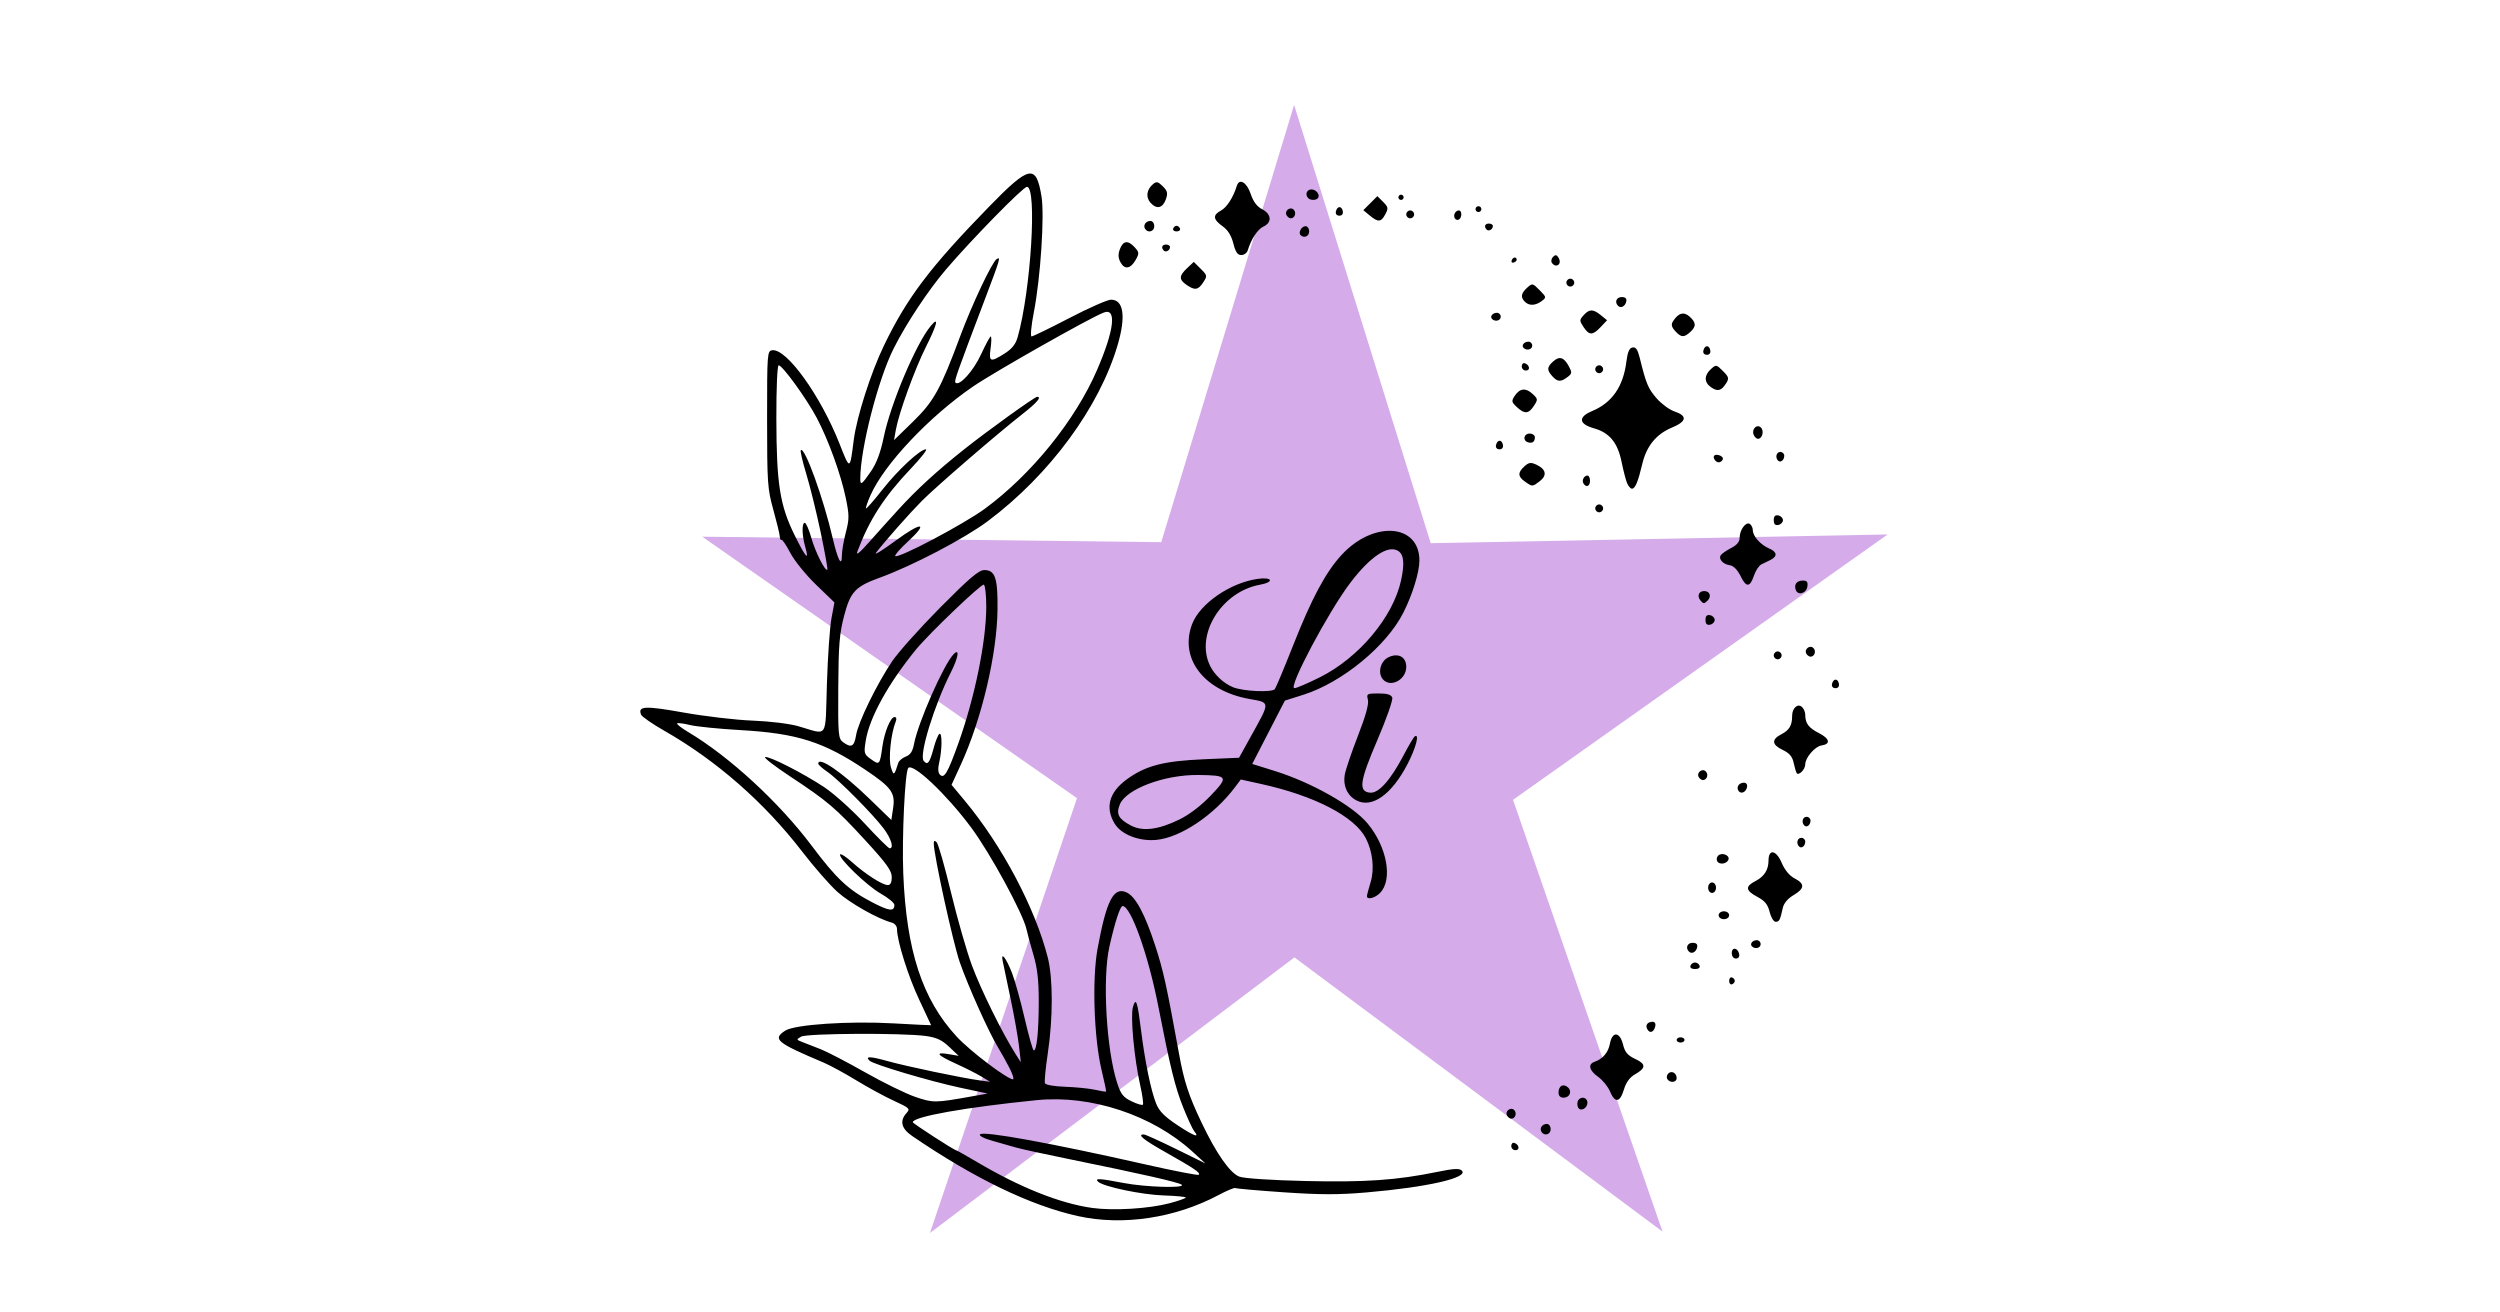 <?xml version="1.0" encoding="UTF-8" standalone="no"?>
<svg
   xmlns:dc="http://purl.org/dc/elements/1.1/"
   xmlns:cc="http://creativecommons.org/ns#"
   xmlns:rdf="http://www.w3.org/1999/02/22-rdf-syntax-ns#"
   xmlns:svg="http://www.w3.org/2000/svg"
   xmlns="http://www.w3.org/2000/svg"
   viewBox="0 0 160 160"
   height="630"
   width="1200"
   id="svg64"
   version="1.1">
  <defs
     id="defs68" />
  <g
     transform="translate(198.998,-6.411)"
     id="g74" />
  <path
     d="M 130.29,150.141 85.414,116.709 40.982,150.31 58.91,97.3 13.224,65.425 69.18,66.095 85.377,12.795 102.031,66.219 157.727,65.153 112.064,97.501 Z"
     id="path145"
     style="fill:#d5abea;fill-opacity:1" />
  <g
     id="layer2" />
  <g
     id="layer1">
    <path
       id="path116"
       d="m 59.049,148.252 c -5.794,-1.28 -12.662,-4.596 -20.24,-9.773 -1.313,-0.897 -1.545,-1.835 -0.687,-2.783 0.482,-0.532 0.388,-0.624 -1.52,-1.499 -1.118,-0.512 -3.187,-1.637 -4.598,-2.498 -1.411,-0.862 -3.211,-1.839 -4,-2.173 -5.733,-2.422 -6.246,-2.848 -4.669,-3.881 1.153,-0.755 7.788,-1.201 13.233,-0.89 2.508,0.143 4.56,0.243 4.56,0.222 0,-0.021 -0.65,-1.411 -1.445,-3.088 -1.343,-2.835 -2.715,-7.201 -2.715,-8.637 0,-0.354 -0.28,-0.692 -0.655,-0.79 -1.675,-0.438 -5.104,-2.379 -6.62,-3.747 -0.921,-0.832 -2.858,-3.049 -4.304,-4.927 C 20.798,97.824 14.948,92.701 8.582,89.071 7.137,88.247 5.872,87.369 5.772,87.119 5.344,86.061 6.23,86.017 10.963,86.863 c 2.6,0.465 6.383,0.908 8.407,0.984 2.112,0.079 4.498,0.374 5.6,0.691 3.665,1.055 3.237,1.696 3.454,-5.177 0.104,-3.315 0.353,-6.904 0.553,-7.974 l 0.363,-1.946 -2.241,-2.163 c -1.233,-1.19 -2.643,-2.931 -3.134,-3.87 -0.491,-0.938 -0.975,-1.656 -1.075,-1.594 -0.1,0.062 -0.196,-0.129 -0.213,-0.424 -0.017,-0.295 -0.372,-1.761 -0.788,-3.257 -0.707,-2.54 -0.757,-3.271 -0.758,-11.04 -3.52e-4,-8.081 0.018,-8.322 0.64,-8.397 1.753,-0.21 5.881,5.536 8.19,11.397 1.286,3.266 1.262,3.272 1.732,-0.44 0.354,-2.798 2.084,-8.213 3.68,-11.52 2.819,-5.841 5.602,-9.523 12.761,-16.88 4.995,-5.133 5.793,-5.296 6.449,-1.314 0.384,2.329 -0.118,9.941 -0.931,14.114 -0.318,1.63 -0.443,2.96 -0.278,2.96 0.164,0 2.235,-1.008 4.603,-2.24 2.368,-1.232 4.653,-2.24 5.079,-2.24 1.528,0 1.833,1.993 0.834,5.441 -2.213,7.633 -8.315,15.926 -15.874,21.573 -2.823,2.108 -9.163,5.425 -13.135,6.87 -3.014,1.097 -3.591,1.715 -4.366,4.676 -0.56,2.139 -0.676,3.576 -0.706,8.744 -0.034,5.774 0.005,6.214 0.585,6.64 1,0.735 1.364,0.54 1.586,-0.85 0.251,-1.569 2.533,-6.247 4.397,-9.013 0.741,-1.1 3.381,-4.052 5.867,-6.56 3.565,-3.596 4.7,-4.56 5.373,-4.56 1.321,0 1.645,0.971 1.605,4.8 -0.058,5.466 -1.931,13.389 -4.477,18.93 l -1.126,2.45 1.644,1.976 c 4.525,5.438 8.568,13.085 10.09,19.09 0.639,2.519 0.641,7.372 0.004,11.629 -0.272,1.819 -0.432,3.471 -0.355,3.671 0.082,0.215 1.102,0.396 2.49,0.444 1.293,0.044 2.925,0.21 3.626,0.367 0.701,0.158 1.305,0.257 1.341,0.221 0.036,-0.036 -0.211,-1.216 -0.549,-2.622 -0.932,-3.883 -1.172,-11.091 -0.492,-14.792 1.084,-5.896 1.954,-7.591 3.53,-6.873 1.097,0.5 2.234,2.609 3.495,6.482 0.996,3.06 1.377,4.791 2.907,13.19 0.622,3.412 1.162,5.064 2.749,8.396 1.797,3.775 3.465,6.157 4.614,6.588 0.57,0.214 3.933,0.435 8.056,0.53 7.293,0.168 11.094,-0.095 16.04,-1.108 2.029,-0.416 2.726,-0.453 3.017,-0.163 0.868,0.868 -4.153,2.019 -11.622,2.663 -3.387,0.292 -5.647,0.289 -10.076,-0.015 -3.14,-0.215 -5.803,-0.449 -5.916,-0.519 -0.114,-0.07 -1.022,0.307 -2.018,0.839 -5.295,2.826 -11.687,3.789 -17.143,2.584 z m 11.12,-1.565 c 1.1,-0.291 1.999,-0.606 1.999,-0.701 -6.4e-4,-0.095 -1.205,-0.21 -2.677,-0.255 -2.66,-0.082 -7.411,-1.079 -8.014,-1.682 -0.436,-0.436 0.139,-0.406 3.121,0.164 2.681,0.513 7.582,0.659 7.076,0.211 -0.321,-0.285 -4.776,-1.298 -13.744,-3.126 -2.992,-0.61 -5.872,-1.237 -6.4,-1.393 -0.528,-0.156 -1.807,-0.521 -2.843,-0.809 -1.14,-0.318 -1.767,-0.641 -1.59,-0.819 0.426,-0.426 8.715,1.084 20.1,3.662 3.513,0.795 6.465,1.369 6.559,1.274 0.239,-0.239 -0.53,-0.762 -4.009,-2.726 -2.768,-1.562 -3.544,-2.194 -2.692,-2.194 0.179,0 1.943,0.797 3.92,1.771 l 3.595,1.771 -1.6,-1.46 c -4.872,-4.445 -12.363,-6.921 -18.949,-6.263 -8.638,0.862 -15.131,2.018 -15.131,2.693 0,0.146 5.038,3.408 5.264,3.408 0.068,0 1.219,0.648 2.559,1.44 5.26,3.11 10.135,5.053 14.054,5.601 2.56,0.358 6.887,0.097 9.403,-0.567 z m 3.023,-8.798 c -0.191,-0.23 -0.787,-1.516 -1.324,-2.858 -1.001,-2.5 -1.585,-4.869 -3.06,-12.419 -1.217,-6.226 -3.334,-12.16 -4.338,-12.16 -0.301,0 -0.948,1.995 -1.615,4.979 -0.859,3.842 -0.371,12.46 0.936,16.541 0.449,1.403 0.739,1.778 1.756,2.275 0.67,0.327 1.296,0.517 1.391,0.423 0.095,-0.095 -0.048,-1.155 -0.319,-2.355 -0.735,-3.269 -1.217,-8.428 -0.891,-9.543 0.369,-1.258 0.548,-0.739 0.998,2.88 0.463,3.726 1.2,7.304 1.828,8.872 0.375,0.938 1.019,1.59 2.611,2.645 2.032,1.346 2.761,1.605 2.026,0.72 z m -27.263,-4.208 2.08,-0.371 -3.36,-0.719 c -3.702,-0.793 -10.549,-2.831 -11.019,-3.281 -0.599,-0.573 0.036,-0.559 2.223,0.05 2.331,0.649 8.99,2.044 11.186,2.343 l 1.27,0.173 -1.04,-0.633 c -0.572,-0.348 -1.972,-1.055 -3.11,-1.571 -2.335,-1.059 -2.641,-1.468 -0.87,-1.164 l 1.2,0.206 -1.156,-1.094 c -0.891,-0.843 -1.544,-1.147 -2.851,-1.327 -2.826,-0.389 -14.472,-0.331 -15.193,0.076 -0.62,0.349 -0.615,0.37 0.16,0.669 0.44,0.17 1.448,0.564 2.24,0.875 0.792,0.312 3.239,1.587 5.439,2.834 2.199,1.247 4.935,2.585 6.08,2.974 2.157,0.733 2.405,0.731 6.721,-0.039 z m 4.76,-3.468 c -0.381,-0.748 -1.002,-1.864 -1.379,-2.48 -1.134,-1.853 -3.678,-7.513 -4.692,-10.44 -0.827,-2.386 -3.168,-13.082 -3.168,-14.473 0,-0.364 0.095,-0.401 0.356,-0.139 0.196,0.196 0.982,2.95 1.746,6.121 0.765,3.171 1.914,7.179 2.555,8.908 1.084,2.924 3.688,8.212 5.271,10.707 l 0.683,1.076 -0.215,-1.92 c -0.118,-1.056 -0.577,-3.648 -1.019,-5.76 -0.442,-2.112 -0.879,-4.2 -0.971,-4.64 -0.262,-1.258 0.415,-0.399 1.134,1.44 0.344,0.88 1.035,3.364 1.535,5.52 0.5,2.156 1.002,3.92 1.115,3.92 0.366,0 0.603,-2.314 0.606,-5.927 0.003,-2.636 -0.163,-4.091 -0.657,-5.76 -0.363,-1.228 -0.733,-2.593 -0.822,-3.033 -0.379,-1.873 -4.416,-9.307 -6.777,-12.48 -2.987,-4.014 -7.038,-7.849 -7.647,-7.24 -0.404,0.404 -0.787,8.431 -0.613,12.84 0.372,9.441 2.322,15.391 6.533,19.935 1.633,1.762 6.155,5.185 6.85,5.185 0.148,0 -0.043,-0.612 -0.424,-1.36 z M 36.649,110.305 c 0,-0.237 -0.756,-0.858 -1.68,-1.381 -1.693,-0.958 -5.271,-4.426 -4.924,-4.773 0.103,-0.103 0.761,0.332 1.464,0.967 1.579,1.427 3.686,2.776 4.334,2.776 0.328,0 0.486,-0.315 0.486,-0.97 0,-0.783 -0.619,-1.644 -3.214,-4.47 -3.658,-3.984 -4.605,-4.788 -9.238,-7.847 -1.832,-1.21 -3.176,-2.251 -2.987,-2.314 0.473,-0.158 4.579,1.931 7.199,3.663 1.188,0.785 3.413,2.785 4.944,4.443 1.531,1.658 2.899,3.015 3.039,3.015 0.547,0 0.194,-1.179 -0.719,-2.4 -1.32,-1.765 -5.548,-6.024 -6.882,-6.932 -0.604,-0.411 -1.1,-0.856 -1.101,-0.988 -0.009,-0.958 2.908,1.049 6.293,4.33 l 2.615,2.536 0.217,-1.449 c 0.28,-1.865 -0.198,-2.526 -3.368,-4.659 -5.072,-3.414 -8.344,-4.457 -15.2,-4.847 -2.64,-0.15 -5.431,-0.431 -6.202,-0.623 -0.771,-0.192 -1.472,-0.28 -1.558,-0.194 -0.086,0.086 0.521,0.559 1.347,1.051 5.033,2.997 11.098,8.583 15.072,13.883 3.004,4.006 4.447,5.355 7.333,6.859 2.11,1.1 2.728,1.173 2.728,0.324 z m 7.78,-19.637 c 2.011,-5.593 3.42,-12.482 3.42,-16.718 0,-1.375 -0.131,-2.58 -0.29,-2.679 -0.273,-0.169 -6.683,5.96 -8.286,7.922 -3.367,4.122 -5.674,8.309 -6.116,11.101 -0.244,1.546 -0.214,1.65 0.659,2.272 1.024,0.729 1.054,0.694 1.375,-1.585 0.248,-1.764 0.994,-3.569 1.476,-3.569 0.226,0 0.282,0.219 0.144,0.56 -0.584,1.445 -0.907,4.514 -0.585,5.559 0.337,1.093 0.4,1.056 0.895,-0.524 0.083,-0.267 0.498,-0.616 0.92,-0.777 0.553,-0.21 0.833,-0.636 0.997,-1.515 0.491,-2.623 3.619,-9.72 4.835,-10.972 0.76,-0.782 0.574,0.416 -0.347,2.233 -2.02,3.987 -3.89,10.074 -3.31,10.774 0.486,0.585 0.729,0.272 1.229,-1.586 0.226,-0.841 0.535,-1.605 0.687,-1.699 0.352,-0.218 0.344,1.907 -0.012,3.442 -0.182,0.783 -0.154,1.294 0.083,1.532 0.52,0.52 0.934,-0.182 2.225,-3.772 z M 27.668,64.913 c -0.511,-2.43 -1.304,-5.646 -1.761,-7.145 -0.457,-1.5 -0.758,-2.801 -0.667,-2.892 0.47,-0.47 2.741,5.803 3.902,10.777 0.617,2.644 1.107,3.551 1.107,2.051 0,-0.526 0.216,-1.786 0.48,-2.799 0.426,-1.637 0.426,-2.1 -6.72e-4,-4.168 -0.6,-2.906 -2.111,-7.083 -3.547,-9.805 -1.221,-2.315 -4.181,-6.4 -4.638,-6.4 -0.17,0 -0.29,2.739 -0.283,6.48 0.014,7.979 0.425,10.594 2.244,14.265 1.366,2.758 1.804,3.215 1.259,1.316 -0.389,-1.357 -0.408,-2.861 -0.037,-2.861 0.153,0 0.512,0.828 0.798,1.84 0.49,1.734 1.7,4.131 1.955,3.875 0.064,-0.064 -0.302,-2.105 -0.813,-4.535 z m 9.462,-2.788 c 2.276,-2.489 4.692,-4.703 8.02,-7.347 2.833,-2.252 8.603,-6.405 8.898,-6.405 0.596,0 -0.011,0.712 -1.798,2.111 -3.088,2.418 -10.504,8.823 -12.263,10.59 -1.478,1.486 -4.514,4.923 -5.582,6.32 -0.261,0.342 0.821,-0.331 2.405,-1.494 3.2,-2.35 4.072,-2.259 1.45,0.152 -0.928,0.853 -1.604,1.633 -1.503,1.734 0.346,0.346 8.368,-3.893 10.931,-5.776 5.684,-4.177 11.03,-10.793 13.677,-16.931 2.092,-4.848 2.407,-7.586 0.805,-6.977 -1.678,0.638 -13.324,7.23 -15.946,9.026 -5.32,3.644 -10.818,9.472 -12.48,13.23 -0.367,0.829 -0.616,1.558 -0.555,1.62 0.062,0.062 0.957,-0.961 1.99,-2.273 1.921,-2.44 4.607,-4.933 5.317,-4.933 0.218,0 -0.612,1.062 -1.845,2.359 -3.261,3.433 -5.081,6.258 -6.52,10.121 -0.193,0.519 0.295,0.128 1.391,-1.114 0.929,-1.053 2.553,-2.859 3.609,-4.014 z m -3.346,-4.652 c 0.7,-1.018 1.179,-2.302 1.58,-4.24 0.837,-4.041 3.936,-11.358 5.719,-13.5 1.038,-1.248 0.806,-0.223 -0.57,2.514 -1.368,2.721 -3.319,8.087 -3.681,10.126 l -0.227,1.28 2.302,-2.24 c 2.54,-2.472 3.371,-3.972 5.755,-10.4 1.439,-3.878 3.902,-9.091 4.459,-9.434 0.517,-0.319 0.437,-0.047 -1.444,4.915 -3.503,9.244 -3.76,9.972 -3.58,10.153 0.471,0.471 2.178,-1.414 3.108,-3.432 0.558,-1.211 1.095,-2.202 1.193,-2.202 0.098,0 0.09,0.648 -0.019,1.44 -0.23,1.678 -0.046,1.748 1.7,0.647 0.901,-0.569 1.353,-1.135 1.598,-2 1.612,-5.698 2.391,-18.327 1.131,-18.327 -0.461,0 -6.754,6.425 -9.872,10.08 -2.165,2.538 -4.828,6.557 -6.368,9.613 -1.911,3.791 -4.072,12.22 -4.078,15.907 -0.001,0.836 0.19,0.703 1.293,-0.9 z m 78.066,82.233 c 0,-0.279 0.171,-0.45 0.38,-0.38 0.593,0.198 0.692,0.887 0.127,0.887 -0.279,0 -0.507,-0.228 -0.507,-0.507 z m 3.68,-1.733 c -0.268,-0.433 0.094,-0.96 0.659,-0.96 0.254,0 0.461,0.288 0.461,0.64 0,0.662 -0.772,0.883 -1.12,0.32 z m -4.177,-1.948 c -0.33,-0.534 0.412,-1.145 0.853,-0.704 0.369,0.369 0.138,1.052 -0.356,1.052 -0.155,0 -0.379,-0.157 -0.497,-0.348 z m 8.617,-1.082 c -0.097,-0.253 -0.083,-0.61 0.031,-0.795 0.347,-0.561 1.129,-0.374 1.129,0.27 0,0.746 -0.917,1.16 -1.16,0.524 z m 3.921,-1.882 c -0.246,-0.59 -0.896,-1.392 -1.444,-1.782 -1.108,-0.789 -1.287,-1.543 -0.436,-1.844 1.015,-0.36 1.665,-1.133 1.869,-2.225 0.286,-1.523 1.205,-1.452 1.594,0.122 0.233,0.94 0.553,1.319 1.487,1.758 1.344,0.632 1.33,1.106 -0.055,1.896 -0.622,0.355 -1.065,0.97 -1.326,1.84 -0.475,1.587 -1.089,1.672 -1.69,0.234 z m -6.28,0.131 c 0,-0.807 0.549,-1.133 1.115,-0.663 0.583,0.484 0.265,1.284 -0.509,1.284 -0.386,0 -0.606,-0.225 -0.606,-0.621 z m 13.263,-1.647 c -0.118,-0.191 -0.067,-0.496 0.113,-0.676 0.404,-0.404 1.024,-0.063 1.024,0.563 0,0.539 -0.824,0.621 -1.137,0.113 z m 1.137,-4.772 c 0,-0.176 0.216,-0.32 0.48,-0.32 0.264,0 0.48,0.144 0.48,0.32 0,0.176 -0.216,0.32 -0.48,0.32 -0.264,0 -0.48,-0.144 -0.48,-0.32 z m -3.64,-1.452 c -0.109,-0.283 0.018,-0.572 0.3,-0.68 0.626,-0.24 0.912,0.049 0.67,0.678 -0.243,0.633 -0.727,0.634 -0.97,0.002 z m 10.04,-5.748 c 0,-0.293 0.155,-0.482 0.344,-0.419 0.189,0.063 0.344,0.251 0.344,0.419 0,0.167 -0.155,0.356 -0.344,0.419 -0.189,0.063 -0.344,-0.125 -0.344,-0.419 z m -4.72,-1.84 c 0.073,-0.22 0.325,-0.4 0.56,-0.4 0.235,0 0.487,0.18 0.56,0.4 0.079,0.238 -0.148,0.4 -0.56,0.4 -0.412,0 -0.639,-0.162 -0.56,-0.4 z m 5.04,-1.547 c 0,-0.78 0.748,-0.67 0.903,0.133 0.061,0.316 -0.102,0.533 -0.4,0.533 -0.297,0 -0.503,-0.274 -0.503,-0.667 z m -5.22,-0.18 c -0.453,-0.453 -0.197,-1.073 0.443,-1.073 0.447,0 0.63,0.174 0.56,0.533 -0.114,0.589 -0.66,0.883 -1.003,0.54 z m 7.682,-0.638 c -0.299,-0.299 0.062,-0.755 0.597,-0.755 0.254,0 0.461,0.216 0.461,0.48 0,0.482 -0.676,0.658 -1.058,0.275 z m 2.154,-4.195 c -0.226,-0.916 -0.58,-1.351 -1.496,-1.84 -1.448,-0.773 -1.512,-1.263 -0.25,-1.915 1.087,-0.562 1.609,-1.377 1.609,-2.51 0,-1.447 0.929,-1.301 1.594,0.251 0.389,0.907 0.96,1.599 1.587,1.923 1.274,0.659 1.237,1.234 -0.131,2.041 -0.698,0.412 -1.183,0.987 -1.307,1.552 -0.332,1.511 -0.428,1.697 -0.877,1.697 -0.238,0 -0.567,-0.54 -0.73,-1.2 z m -6.216,0.4 c 0,-0.267 0.284,-0.48 0.64,-0.48 0.356,0 0.64,0.213 0.64,0.48 0,0.267 -0.284,0.48 -0.64,0.48 -0.356,0 -0.64,-0.213 -0.64,-0.48 z m -42.877,-2.32 c 0.002,-0.132 0.204,-0.9 0.449,-1.707 0.489,-1.612 0.258,-3.73 -0.585,-5.361 -1.371,-2.652 -6.244,-5.178 -12.754,-6.612 l -2.487,-0.548 -0.685,0.914 c -2.569,3.426 -6.647,6.163 -9.605,6.448 -2.09,0.201 -4.272,-0.646 -5.081,-1.971 -1.201,-1.969 -0.682,-3.843 1.501,-5.428 2.275,-1.651 4.462,-2.218 9.371,-2.43 l 4.286,-0.185 1.508,-2.72 c 2.308,-4.164 2.319,-3.986 -0.255,-4.446 -5.546,-0.991 -8.567,-4.952 -6.969,-9.137 0.951,-2.49 4.673,-5.047 8.014,-5.505 1.793,-0.246 2.017,0.396 0.25,0.717 -4.701,0.853 -7.933,6.115 -6.075,9.891 0.54,1.096 1.63,2.117 2.774,2.596 1.212,0.508 4.744,0.672 5.115,0.239 0.129,-0.151 1.145,-2.579 2.257,-5.395 2.253,-5.705 3.952,-8.871 5.886,-10.97 3.882,-4.212 9.483,-3.806 9.483,0.687 0,1.42 -0.837,4.136 -1.959,6.361 -2.048,4.058 -7.459,8.503 -12.165,9.996 l -2.277,0.722 -1.99,3.86 -1.99,3.86 2.746,0.856 c 4.48,1.397 9.533,4.252 11.309,6.389 2.399,2.887 3.111,6.896 1.51,8.498 -0.614,0.614 -1.585,0.849 -1.579,0.382 z M 71.394,99.9 c 1.224,-0.599 2.643,-1.685 3.831,-2.93 2.199,-2.306 2.105,-2.456 -1.569,-2.494 -4.096,-0.042 -8.743,1.703 -9.518,3.574 -0.489,1.18 -0.175,1.785 1.336,2.581 1.44,0.759 3.363,0.522 5.92,-0.731 z M 88.532,82.555 c 4.746,-2.373 8.9,-7.327 9.877,-11.782 0.456,-2.081 0.35,-3.176 -0.35,-3.614 -1.226,-0.768 -3.414,0.695 -5.845,3.906 -2.687,3.549 -7.609,12.828 -6.804,12.828 0.245,0 1.651,-0.602 3.123,-1.338 z m 47.317,25.658 c 0,-0.356 0.213,-0.64 0.48,-0.64 0.267,0 0.48,0.284 0.48,0.64 0,0.356 -0.213,0.64 -0.48,0.64 -0.267,0 -0.48,-0.284 -0.48,-0.64 z m 1.114,-3.21 c -0.124,-0.201 -0.075,-0.516 0.109,-0.7 0.43,-0.43 1.433,-0.055 1.258,0.471 -0.178,0.535 -1.084,0.687 -1.366,0.23 z m 9.971,-1.812 c -0.382,-0.382 -0.207,-1.058 0.275,-1.058 0.264,0 0.48,0.207 0.48,0.461 0,0.535 -0.457,0.895 -0.755,0.597 z m 0.64,-2.56 c -0.382,-0.382 -0.207,-1.058 0.275,-1.058 0.264,0 0.48,0.207 0.48,0.461 0,0.535 -0.457,0.895 -0.755,0.597 z M 92.976,97.575 c -1.109,-0.579 -1.657,-1.779 -1.427,-3.122 0.106,-0.616 0.828,-2.752 1.606,-4.746 0.943,-2.418 1.349,-3.884 1.219,-4.4 -0.185,-0.735 -0.12,-0.774 1.29,-0.774 1.052,0 1.541,0.146 1.677,0.501 0.106,0.276 -0.7,2.582 -1.791,5.125 -2.182,5.088 -2.36,6.307 -0.941,6.471 1.051,0.122 2.505,-1.492 4.12,-4.575 0.616,-1.176 1.228,-2.206 1.36,-2.289 0.601,-0.378 0.139,1.396 -0.874,3.353 -1.931,3.731 -4.338,5.45 -6.24,4.456 z m 46.564,-1.185 c -0.281,-0.455 0.077,-0.977 0.672,-0.977 0.28,0 0.441,0.225 0.381,0.533 -0.125,0.643 -0.764,0.912 -1.053,0.443 z m -4.828,-1.645 c -0.33,-0.534 0.412,-1.145 0.853,-0.704 0.369,0.369 0.138,1.052 -0.356,1.052 -0.155,0 -0.379,-0.157 -0.497,-0.348 z m 11.923,-0.517 c -0.083,-0.141 -0.249,-0.711 -0.368,-1.268 -0.158,-0.735 -0.519,-1.156 -1.318,-1.535 -1.342,-0.637 -1.403,-1.28 -0.179,-1.912 0.986,-0.51 1.319,-1.076 1.319,-2.247 0,-0.964 0.708,-1.577 1.224,-1.061 0.207,0.207 0.376,0.624 0.376,0.926 0,1.048 0.405,1.593 1.66,2.233 1.331,0.679 1.472,1.341 0.321,1.511 -0.8,0.118 -1.981,1.491 -1.981,2.303 0,0.627 -0.821,1.446 -1.054,1.052 z m 4.31,-10.832 c 0.145,-0.695 0.713,-0.738 0.843,-0.063 0.068,0.35 -0.089,0.56 -0.419,0.56 -0.307,0 -0.484,-0.207 -0.423,-0.497 z M 96.185,82.792 c -0.648,-0.781 -0.276,-2.207 0.698,-2.672 1.194,-0.569 2.166,-0.042 2.166,1.174 0,1.583 -1.948,2.602 -2.864,1.498 z m 47.664,-2.899 c 0,-0.264 0.216,-0.48 0.48,-0.48 0.264,0 0.48,0.216 0.48,0.48 0,0.264 -0.216,0.48 -0.48,0.48 -0.264,0 -0.48,-0.216 -0.48,-0.48 z m 3.983,-0.188 c -0.33,-0.534 0.412,-1.145 0.853,-0.704 0.369,0.369 0.138,1.052 -0.356,1.052 -0.155,0 -0.379,-0.157 -0.497,-0.348 z m -12.303,-4.132 c 0,-0.482 0.167,-0.655 0.56,-0.579 0.308,0.059 0.56,0.32 0.56,0.579 0,0.259 -0.252,0.52 -0.56,0.579 -0.393,0.076 -0.56,-0.097 -0.56,-0.579 z m -0.615,-2.37 c -0.451,-0.544 -0.211,-1.15 0.455,-1.15 0.693,0 0.923,0.654 0.41,1.167 -0.407,0.407 -0.515,0.405 -0.865,-0.017 z m 11.626,-1.271 c -0.259,-0.675 0.105,-1.159 0.87,-1.159 0.483,0 0.618,0.178 0.541,0.717 -0.119,0.836 -1.138,1.156 -1.412,0.442 z m -6.737,-1.704 c -0.373,-0.763 -0.853,-1.252 -1.29,-1.315 -0.845,-0.12 -1.428,-0.756 -1.125,-1.227 0.122,-0.19 0.69,-0.584 1.262,-0.877 0.714,-0.366 1.04,-0.762 1.04,-1.263 0,-0.943 0.756,-1.977 1.231,-1.683 0.203,0.125 0.372,0.471 0.376,0.769 0.01,0.75 0.939,1.784 2.018,2.244 0.961,0.41 1.007,0.961 0.116,1.394 -0.298,0.145 -0.783,0.38 -1.08,0.524 -0.296,0.144 -0.702,0.747 -0.902,1.341 -0.502,1.492 -0.95,1.517 -1.646,0.093 z m 4.046,-6.815 c 0,-0.482 0.167,-0.655 0.56,-0.579 0.308,0.059 0.56,0.32 0.56,0.579 0,0.259 -0.252,0.52 -0.56,0.579 -0.393,0.076 -0.56,-0.097 -0.56,-0.579 z m -21.76,-1.44 c 0,-0.264 0.216,-0.48 0.48,-0.48 0.264,0 0.48,0.216 0.48,0.48 0,0.264 -0.216,0.48 -0.48,0.48 -0.264,0 -0.48,-0.216 -0.48,-0.48 z m 3.863,-3.12 c -0.156,-0.396 -0.451,-1.55 -0.657,-2.564 -0.472,-2.327 -1.478,-3.548 -3.358,-4.074 -1.866,-0.522 -1.967,-1.377 -0.249,-2.095 2.459,-1.027 3.819,-2.99 4.201,-6.063 0.142,-1.144 0.352,-1.625 0.741,-1.7 0.404,-0.078 0.629,0.247 0.884,1.276 0.783,3.164 1.014,3.72 2.036,4.902 0.589,0.682 1.563,1.405 2.165,1.607 1.641,0.552 1.543,1.226 -0.289,1.987 -1.897,0.788 -3.085,2.244 -3.599,4.41 -0.522,2.201 -0.868,3.034 -1.259,3.034 -0.184,0 -0.461,-0.324 -0.617,-0.72 z m -12.423,-0.136 c -0.889,-0.62 -0.91,-1.113 -0.079,-1.865 0.533,-0.482 0.778,-0.518 1.449,-0.212 1.184,0.539 1.352,1.306 0.44,2.007 -0.919,0.706 -0.899,0.705 -1.81,0.07 z m 7.12,0.216 c -0.233,-0.378 0.069,-0.96 0.499,-0.96 0.166,0 0.301,0.288 0.301,0.64 0,0.675 -0.466,0.861 -0.8,0.32 z m 15.987,-2.901 c -0.295,-0.477 0.047,-0.736 0.66,-0.501 0.283,0.108 0.424,0.342 0.315,0.52 -0.259,0.42 -0.709,0.411 -0.975,-0.019 z m 7.738,0.119 c -0.382,-0.382 -0.207,-1.058 0.275,-1.058 0.264,0 0.48,0.208 0.48,0.461 0,0.535 -0.457,0.895 -0.755,0.597 z m -34.388,-1.875 c 0.145,-0.695 0.713,-0.738 0.843,-0.063 0.068,0.35 -0.089,0.56 -0.419,0.56 -0.307,0 -0.484,-0.207 -0.423,-0.497 z m 3.863,-0.373 c -0.646,-0.232 -0.458,-1.05 0.24,-1.05 0.352,0 0.64,0.208 0.64,0.461 0,0.557 -0.339,0.783 -0.88,0.589 z m 27.547,-0.912 c -0.267,-0.695 0.41,-1.349 0.895,-0.864 0.41,0.41 0.156,1.366 -0.362,1.366 -0.187,0 -0.427,-0.226 -0.533,-0.502 z m -28.866,-3.369 c -0.649,-0.605 -0.675,-0.738 -0.262,-1.36 0.622,-0.938 1.345,-1.019 2.177,-0.245 0.663,0.618 0.671,0.686 0.162,1.462 -0.648,0.989 -1.133,1.022 -2.077,0.143 z m 23.675,-2.412 c -0.855,-0.599 -0.864,-1.449 -0.025,-2.209 0.637,-0.577 0.671,-0.571 1.47,0.227 0.723,0.723 0.769,0.895 0.395,1.494 -0.577,0.923 -1.041,1.046 -1.84,0.487 z m -19.347,-1.343 c -0.687,-0.759 -0.668,-1.111 0.099,-1.804 0.764,-0.692 1.317,-0.52 1.913,0.594 0.407,0.76 0.391,0.888 -0.165,1.309 -0.821,0.621 -1.214,0.6 -1.846,-0.099 z m 5.23,-0.855 c 0,-0.264 0.216,-0.48 0.48,-0.48 0.264,0 0.48,0.216 0.48,0.48 0,0.264 -0.216,0.48 -0.48,0.48 -0.264,0 -0.48,-0.216 -0.48,-0.48 z m -8.96,-0.347 c 0,-0.279 0.171,-0.45 0.38,-0.38 0.593,0.198 0.692,0.887 0.127,0.887 -0.279,0 -0.507,-0.228 -0.507,-0.507 z m 22.137,-1.91 c 0.145,-0.695 0.713,-0.738 0.843,-0.063 0.068,0.35 -0.089,0.56 -0.419,0.56 -0.307,0 -0.484,-0.207 -0.423,-0.497 z m -21.915,-0.348 c -0.299,-0.299 0.062,-0.755 0.597,-0.755 0.254,0 0.461,0.216 0.461,0.48 0,0.482 -0.676,0.658 -1.058,0.275 z m 18.481,-2.054 c -0.445,-0.492 -0.513,-0.791 -0.268,-1.179 0.647,-1.025 1.321,-1.218 2.026,-0.58 0.812,0.735 0.831,1.202 0.073,1.887 -0.765,0.692 -1.11,0.668 -1.832,-0.129 z m -11.171,-0.488 c -0.51,-0.779 -0.509,-0.863 0.013,-1.44 0.698,-0.772 1.149,-0.772 2.1,-1.25e-4 l 0.755,0.613 -0.776,0.827 c -0.976,1.041 -1.411,1.041 -2.093,1.25e-4 z m -11.15,-0.978 c -0.299,-0.299 0.062,-0.755 0.597,-0.755 0.254,0 0.461,0.216 0.461,0.48 0,0.482 -0.676,0.658 -1.058,0.275 z m 15.358,-1.602 c -0.453,-0.453 -0.197,-1.073 0.443,-1.073 0.447,0 0.63,0.174 0.56,0.533 -0.114,0.589 -0.66,0.883 -1.003,0.54 z m -11.356,-0.497 c -0.552,-0.552 -0.476,-1.034 0.268,-1.707 0.638,-0.577 0.671,-0.571 1.52,0.288 0.847,0.857 0.853,0.89 0.247,1.341 -0.756,0.563 -1.521,0.592 -2.035,0.078 z M 72.249,34.717 c -0.928,-0.647 -0.908,-1.096 0.089,-2.032 l 0.809,-0.76 0.842,0.842 c 0.814,0.814 0.824,0.87 0.304,1.664 -0.615,0.938 -1.026,0.996 -2.044,0.286 z m 46.32,-0.264 c 0,-0.264 0.216,-0.48 0.48,-0.48 0.264,0 0.48,0.216 0.48,0.48 0,0.264 -0.216,0.48 -0.48,0.48 -0.264,0 -0.48,-0.216 -0.48,-0.48 z M 64.212,31.972 c -0.289,-0.541 -0.308,-0.981 -0.068,-1.612 0.394,-1.037 0.992,-1.105 1.806,-0.206 0.547,0.604 0.557,0.736 0.119,1.518 -0.625,1.113 -1.357,1.232 -1.856,0.3 z m 52.58,0.053 c -0.118,-0.191 -0.049,-0.514 0.154,-0.717 0.279,-0.279 0.439,-0.257 0.655,0.093 0.305,0.493 0.151,0.973 -0.312,0.973 -0.155,0 -0.379,-0.157 -0.497,-0.348 z m -4.895,-0.276 c 0.138,-0.413 0.576,-0.487 0.616,-0.104 0.013,0.128 -0.149,0.29 -0.36,0.36 -0.211,0.07 -0.326,-0.045 -0.256,-0.256 z M 77.968,29.675 c -0.243,-0.965 -0.664,-1.636 -1.318,-2.102 -1.162,-0.827 -1.215,-1.357 -0.191,-1.905 0.714,-0.382 1.499,-1.604 1.929,-3 0.305,-0.992 1.22,-0.46 1.704,0.99 0.309,0.927 0.755,1.522 1.387,1.848 1.148,0.594 1.227,1.624 0.161,2.11 -0.706,0.322 -1.495,1.52 -1.92,2.915 -0.094,0.308 -0.446,0.56 -0.782,0.56 -0.457,0 -0.703,-0.359 -0.969,-1.417 z m -8.474,0.875 c -0.36,-0.36 -0.219,-0.738 0.275,-0.738 0.264,0 0.48,0.136 0.48,0.301 0,0.404 -0.5,0.693 -0.755,0.437 z m 16.671,-1.889 c -0.311,-0.311 0.116,-1.089 0.599,-1.089 0.245,0 0.446,0.288 0.446,0.64 0,0.602 -0.623,0.87 -1.045,0.449 z M 67.209,27.893 c -0.268,-0.433 0.094,-0.96 0.659,-0.96 0.254,0 0.461,0.288 0.461,0.64 0,0.662 -0.772,0.883 -1.12,0.32 z m 3.421,-0.024 c 0.063,-0.189 0.251,-0.344 0.419,-0.344 0.167,0 0.356,0.155 0.419,0.344 0.063,0.189 -0.125,0.344 -0.419,0.344 -0.293,0 -0.482,-0.155 -0.419,-0.344 z m 38.223,0.122 c -0.36,-0.36 -0.219,-0.738 0.275,-0.738 0.264,0 0.48,0.136 0.48,0.301 0,0.404 -0.5,0.693 -0.755,0.437 z m -14.261,-1.725 -0.776,-0.646 0.855,-0.855 0.855,-0.855 0.701,0.701 c 0.63,0.63 0.657,0.783 0.267,1.512 -0.52,0.972 -0.875,0.998 -1.902,0.144 z m 10.379,0.353 c -0.236,-0.382 0.064,-0.965 0.496,-0.965 0.389,0 0.392,0.866 0.003,1.106 -0.164,0.101 -0.388,0.038 -0.499,-0.141 z M 84.472,26.265 c -0.33,-0.534 0.412,-1.145 0.853,-0.704 0.369,0.369 0.138,1.052 -0.356,1.052 -0.155,0 -0.379,-0.157 -0.497,-0.348 z m 14.577,-0.132 c 0,-0.264 0.216,-0.48 0.48,-0.48 0.264,0 0.48,0.216 0.48,0.48 0,0.264 -0.216,0.48 -0.48,0.48 -0.264,0 -0.48,-0.216 -0.48,-0.48 z m -8.583,-0.337 c 0.145,-0.695 0.713,-0.738 0.843,-0.063 0.067,0.35 -0.089,0.56 -0.419,0.56 -0.307,0 -0.484,-0.207 -0.423,-0.497 z m 17.08,-0.116 c -0.103,-0.167 -0.051,-0.387 0.116,-0.49 0.167,-0.103 0.387,-0.051 0.49,0.116 0.103,0.167 0.051,0.387 -0.116,0.49 -0.167,0.103 -0.387,0.051 -0.49,-0.116 z M 67.881,24.728 c -0.621,-0.686 -0.49,-1.629 0.318,-2.3 0.4,-0.332 0.606,-0.282 1.172,0.284 0.568,0.568 0.633,0.839 0.376,1.571 -0.385,1.096 -1.119,1.271 -1.866,0.445 z m 19.222,-0.568 c -0.43,-0.43 -0.196,-1.067 0.392,-1.067 0.608,0 1.117,0.731 0.759,1.089 -0.255,0.255 -0.886,0.243 -1.151,-0.022 z m 10.987,-0.107 c 0,-0.176 0.144,-0.32 0.32,-0.32 0.176,0 0.32,0.144 0.32,0.32 0,0.176 -0.144,0.32 -0.32,0.32 -0.176,0 -0.32,-0.144 -0.32,-0.32 z"
       style="fill:#000000;stroke-width:0.32" />
  </g>
</svg>
